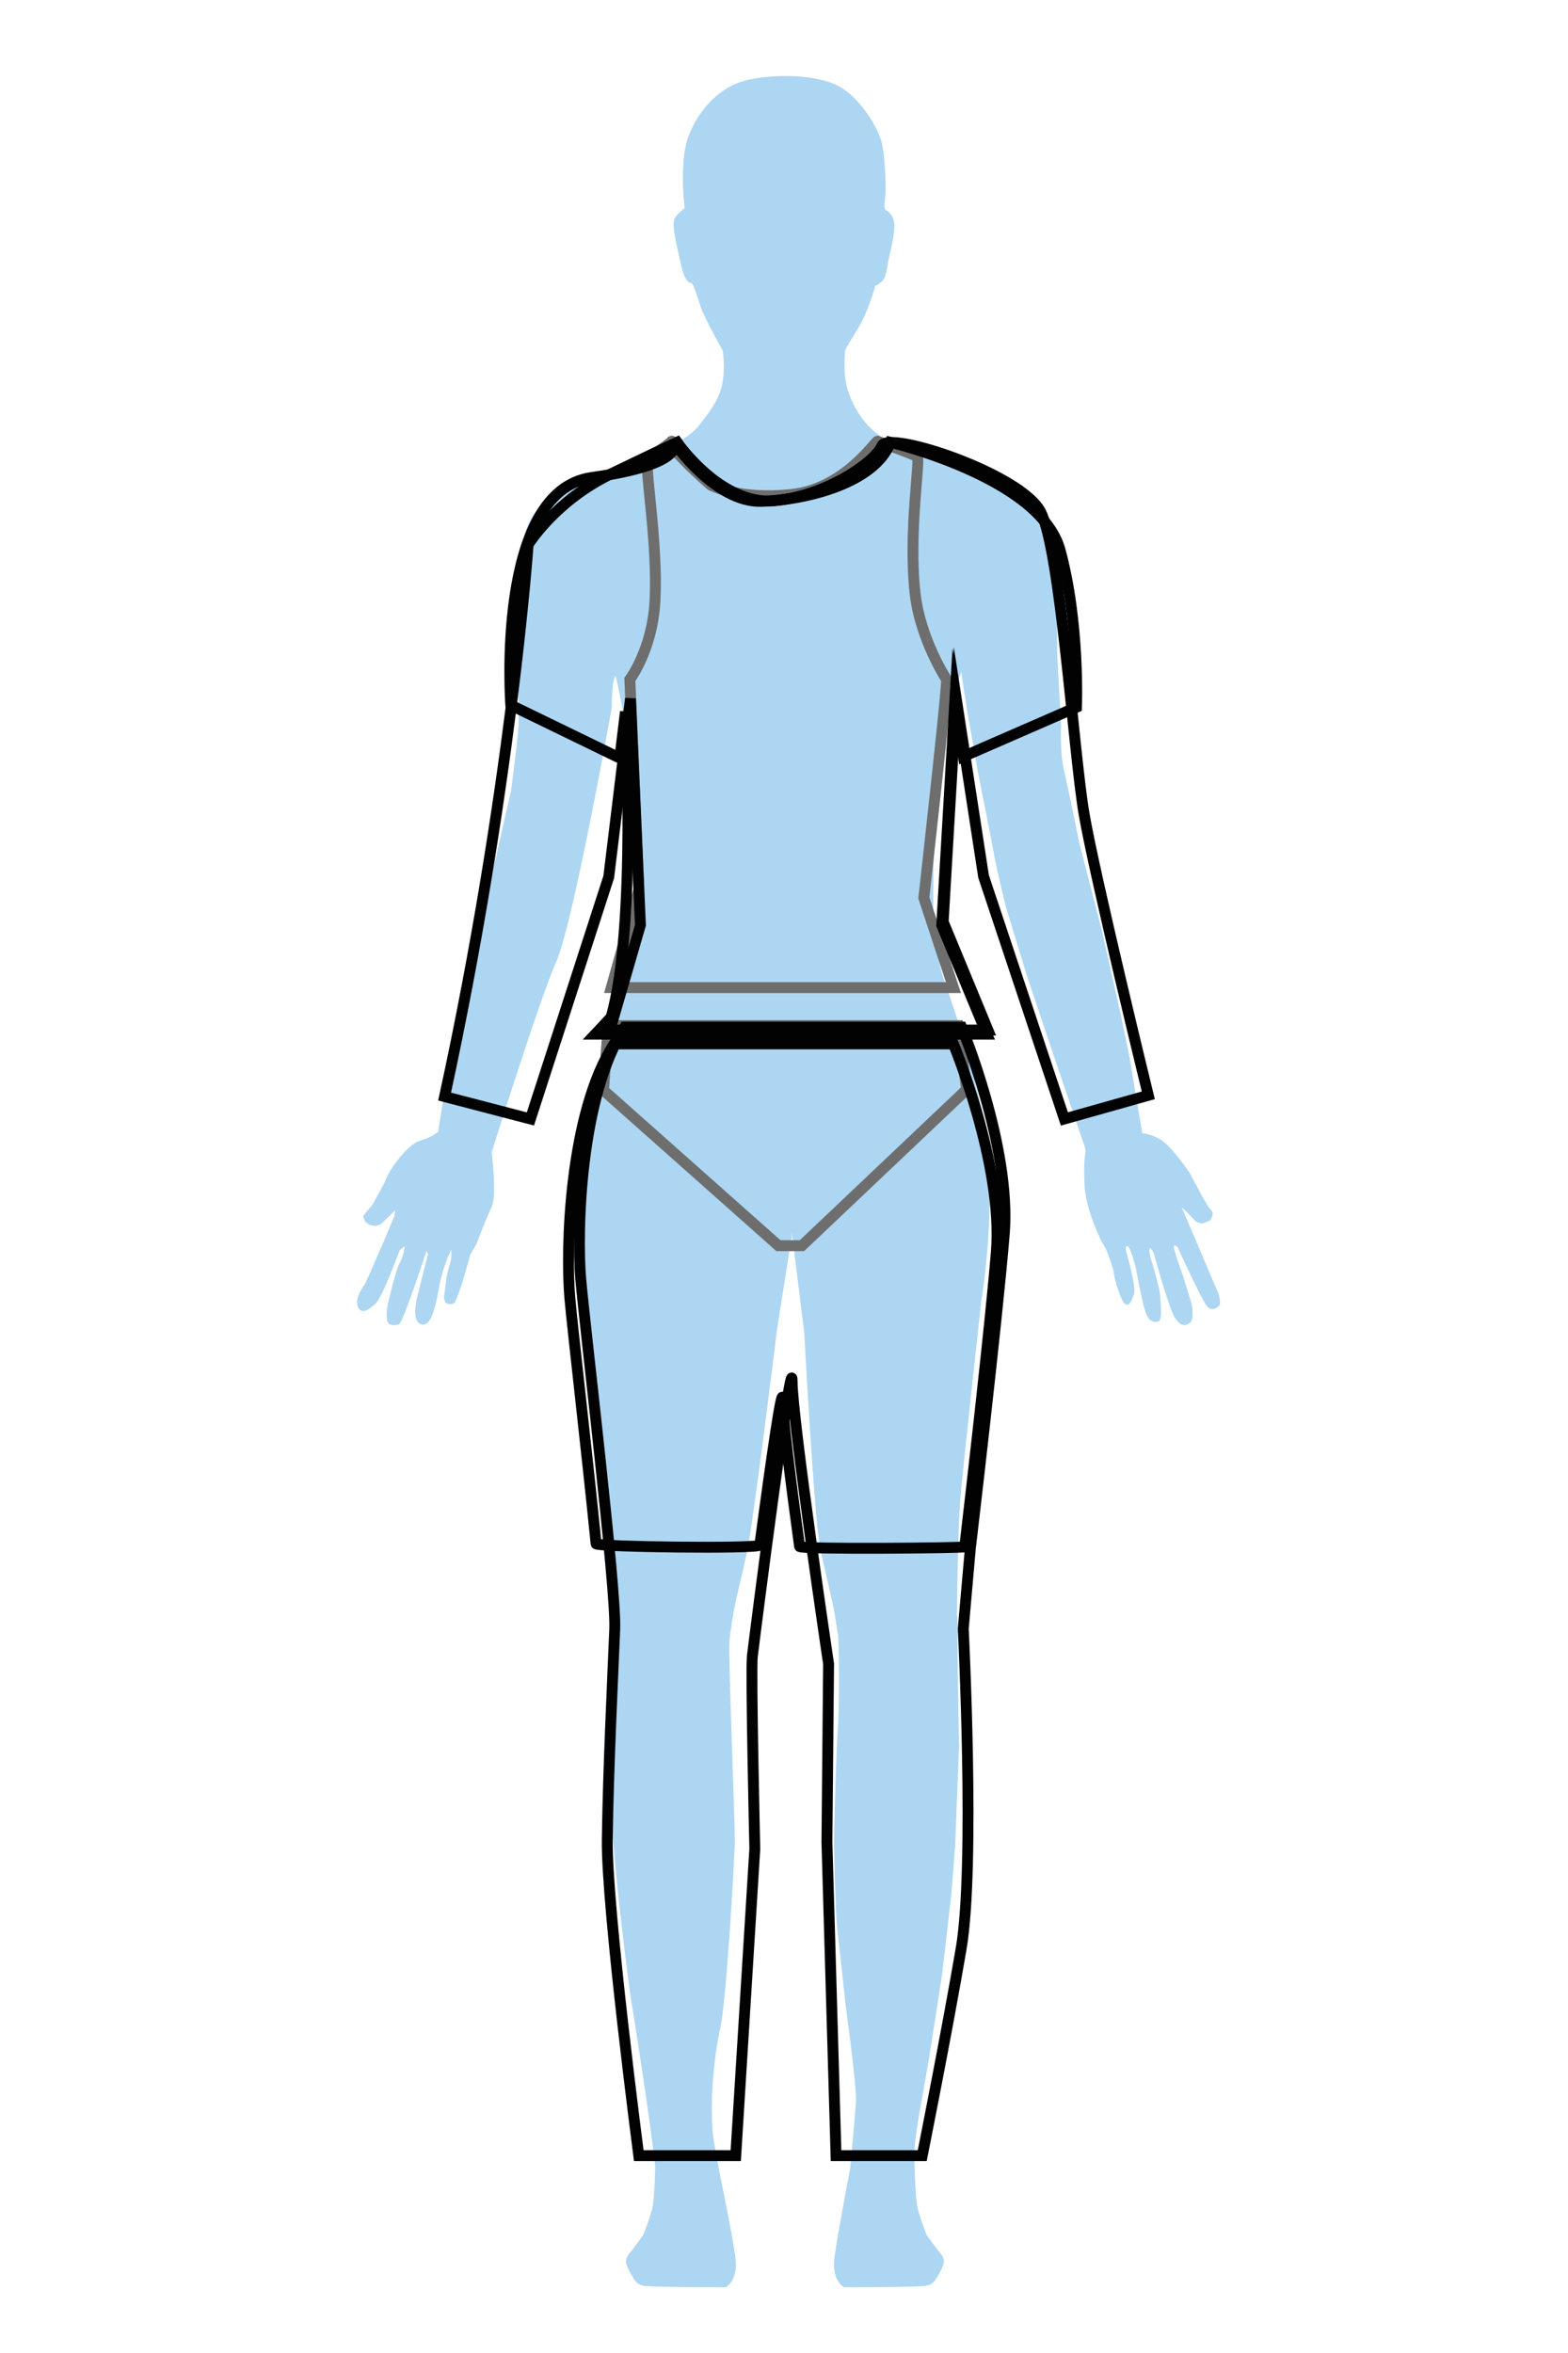 <?xml version="1.0" encoding="utf-8"?>
<!-- Generator: Adobe Illustrator 17.0.0, SVG Export Plug-In . SVG Version: 6.00 Build 0)  -->
<!DOCTYPE svg PUBLIC "-//W3C//DTD SVG 1.0//EN" "http://www.w3.org/TR/2001/REC-SVG-20010904/DTD/svg10.dtd">
<svg version="1.0" id="Camada_1" xmlns="http://www.w3.org/2000/svg" xmlns:xlink="http://www.w3.org/1999/xlink" x="0px" y="0px"
	 width="144px" height="216px" viewBox="0 0 144 216" enable-background="new 0 0 144 216" xml:space="preserve">
<g id="Shape_1_1_" enable-background="new    ">
</g>
<g id="cabeça">
	<path fill="#ADD6F2" d="M77.555,33.532c-0.003-0.812,0.073-1.436,0.073-1.436s0.234-0.422,1.203-2.016s1.547-3.844,1.547-3.844
		s0.281-0.094,0.656-0.438s0.531-1.828,0.531-1.828s0.641-2.453,0.563-3.422s-0.803-1.281-0.803-1.281s-0.182-0.078-0.057-0.906
		s0.047-3.469-0.234-5.016s-2.125-4.469-4.063-5.469s-5.609-1.14-8.281-0.546s-4.609,2.859-5.484,5.25s-0.328,6.531-0.328,6.531
		s-0.422,0.281-0.844,0.813s0.031,2.203,0.453,4.125s0.797,1.891,1.016,1.953s0.5,1.188,0.875,2.25s2,3.938,2,3.938
		s0.089,0.609,0.097,1.407c0,0,0.772,2.204,5.179,2.173C75.855,35.741,77.555,33.532,77.555,33.532z"/>
</g>
<g id="pescoço">
	<path fill="#ADD6F2" d="M79.79,39.129c-0.022-0.023-0.051-0.043-0.073-0.067c-1.047-1.123-1.637-2.453-1.921-3.464
		c-0.189-0.675-0.243-1.463-0.245-2.126c0,0-1.898-1.686-5.551-1.686c-4.066,0-5.529,1.75-5.529,1.75
		c0.004,0.454-0.017,0.969-0.097,1.468c-0.219,1.375-0.844,2.375-2.188,4.063c-0.017,0.021-0.038,0.042-0.056,0.063
		c0,0,3.272,1.469,7.87,1.469C76.371,40.598,79.79,39.129,79.79,39.129z"/>
</g>
<g id="tronco">
	<path fill="#ADD6F2" d="M86.577,89.582c-0.203-0.516-0.75-3.328-0.828-4.25s-0.016-6.219-0.016-6.219s0.481-7.33,0.856-10.97
		c0.179-1.739,1.331-5.368,1.686-6.438c0,0,2.424-2.331,2.564-8.274c0.167-7.042-3.5-10.847-3.5-10.847
		c-1.818-0.668-4.391-1.377-5.763-2.096c-0.691-0.362-1.263-0.825-1.75-1.328c0,0-6.202-2.078-8.222-2.078
		c-1.911,0-7.502,2.078-7.502,2.078c-1.394,1.636-4.698,2.75-4.698,2.75s-1.512,0.525-2.94,1.025c0,0-2.844,2.444-2.844,9.116
		c0,7.671,2.844,9.811,2.844,9.811c0.723,2.181,1.721,10.506,1.721,10.506s0.083,11.208,0.042,13.417
		c-0.042,2.193-1.808,6.73-3.995,14.625c0,0,2.855,3.5,17.772,3.5c12.218,0,17.772-3.5,17.772-3.5
		c-0.472-2.066-1.072-4.6-1.277-5.156C88.171,94.363,86.78,90.098,86.577,89.582z"/>
</g>
<g id="ombro_esquerdo">
	<path fill="#ADD6F2" d="M56.465,60.296c0,0,1.938-2.417,1.938-7.667c0-4.907-1.938-9.71-1.938-9.71
		c-0.343,0.121-0.667,0.234-0.945,0.333c-1.547,0.547-4.094,1.688-6.094,3.484s-1.984,8.266-1.984,8.266s0.044,2.63,0.087,5.294
		c0,0,1.404,1.552,4.424,1.552C54.621,61.848,56.465,60.296,56.465,60.296z"/>
</g>
<g id="ombro_direito">
	<path fill="#ADD6F2" d="M97.089,60.051v-2.393c0,0-0.047-4.516-0.109-5.469s-0.859-4.313-2.406-6.125s-5.344-2.781-5.344-2.781
		s-0.787-0.273-1.89-0.676c0,0-2.125,2.772-2.125,8.553c0,6,2.125,8.891,2.125,8.891s0.719,1.109,4.422,1.109
		C95.277,61.16,97.089,60.051,97.089,60.051z"/>
</g>
<g id="braço_esquerdo">
	<path fill="#ADD6F2" d="M47.64,65.984c0.016,1.281-0.703,6.578-0.703,6.578l-1.531,6.703l-1.75,6.797l-2.094,9.5L40.218,104
		c0,0-0.253,1.813,1.622,2.494c1.587,0.576,3.309-0.705,3.309-0.705c0.269-0.856,4.453-14.192,5.945-17.539
		C52.635,84.791,56.177,65,56.177,65s-0.038-3.372,0.621-3.137v-1.577c0,0-2.051-1.859-4.771-1.859
		c-3.031,0-4.477,1.859-4.477,1.859C47.591,62.757,47.632,65.353,47.64,65.984z"/>
</g>
<g id="braço_direito">
	<path fill="#ADD6F2" d="M104.885,104.064v-0.125c0,0-0.953-5.641-1.016-6.094s-0.875-4.453-1.047-5.172s-1.641-7.313-1.641-7.313
		l-2.031-7.844c0,0-1.047-5.156-1.438-6.797s-0.266-4.156-0.266-4.156l-0.358-6.514c0,0-1.187-2.063-4.968-2.063
		c-3.359,0-4.031,2.063-4.031,2.063c-0.074-1.928,0.186,1.654,0.186,1.654l0.547,3.563l1.031,5.844c0,0,1.234,6.125,1.453,7.406
		s1.078,4.766,1.078,4.766l1.906,6.234l2.516,7.5l2.922,8.578c0,0-0.003,0.017-0.004,0.023c0,0,0.979,1.207,3.24,0.526
		C105.043,105.519,104.885,104.064,104.885,104.064z"/>
</g>
<g id="mão_esquerda">
	<path fill="#ADD6F2" d="M40.234,103.912c0,0-0.563,0.469-1.688,0.813s-2.688,2.531-3.016,3.344s-1.359,2.563-1.359,2.563l-0.828,1
		l0.188,0.516l0.422,0.297l0.547,0.109l0.5-0.188l1.297-1.266l-0.094,0.594c0,0-2.422,5.719-2.703,6.188s-0.922,1.266-0.625,2.063
		s0.984,0.297,1.609-0.266s2.219-4.906,2.219-4.906s0.406-0.375,0.453-0.328s-0.156,0.984-0.469,1.531s-0.953,3.234-1.063,3.703
		s-0.188,1.406,0,1.719s0.656,0.281,1.016,0.172s2.531-6.75,2.531-6.75l0.141,0.297c0,0-1.063,4.094-1.094,4.422
		s-0.344,1.797,0.484,2.031s1.25-1.313,1.609-3.344s1.125-3.5,1.125-3.5l0.016,0.75l-0.406,1.563l-0.281,2.094l0.135,0.447
		c0,0,0.417,0.291,0.792,0.041s1.5-4.457,1.5-4.457l0.542-0.918c0,0,0.917-2.416,1.417-3.457s0-5.042,0-5.042
		s0.111-2.027-1.998-2.813C41.53,102.326,40.234,103.912,40.234,103.912z"/>
</g>
<g id="mão_direita">
	<path fill="#ADD6F2" d="M111.234,117.207l-1.359-3.219l-1.359-3.172l0.641,0.609l0.672,0.719l0.563,0.188l0.781-0.313l0.188-0.469
		v-0.281l-0.391-0.484l-0.516-0.875l-1.219-2.27c0,0-0.953-1.434-2-2.496s-2.375-1.109-2.375-1.109v-0.125
		c0,0-1.309-1.617-3.473-0.922c-2.099,0.674-1.684,2.578-1.684,2.578s-0.25,1.422-0.078,3.531s1.531,4.969,1.781,5.281
		s0.844,2.188,0.844,2.188s0.047,0.922,0.672,2.469s1.063,0.281,1.234-0.328s-0.625-3.484-0.688-3.656s-0.172-0.781,0.109-0.641
		s0.75,2.047,0.75,2.047s0.391,2.25,0.75,3.578s0.828,1.391,1.281,1.281s0.203-1.781,0.188-2.375s-0.766-3.125-0.766-3.125
		s-0.219-0.5-0.219-1.063s0.406,0.328,0.406,0.328s1.266,4.594,1.828,5.688s1.172,0.969,1.531,0.609s0.125-1.625,0.125-1.625
		l-0.813-2.641c0,0-0.609-1.75-0.797-2.406s0.297-0.234,0.297-0.234s2.234,4.875,2.703,5.438s1.063,0.063,1.172-0.141
		s-0.094-0.984-0.094-0.984L111.234,117.207z"/>
</g>
<g id="coxa_esquerda">
	<path fill="#ADD6F2" d="M72.548,100.097c-0.974-1.437,0.155-14.437-7.958-14.312c-5.311,0.082-10.364,14.472-10.403,14.614
		c-2.208,8-0.333,18.833-0.333,18.833s1.667,15.043,1.958,18.459c0.141,1.645,0.252,5.917,0.302,10.562
		c0.005,0.466,0.009,0.937,0.013,1.407c0,0,2.007,9.25,5.617,9.25c2.984,0,5.35-9.25,5.35-9.25c0.057-0.443,0.128-0.9,0.216-1.375
		c0.388-2.086,1.016-4.396,1.377-6.26c0.543-2.791,2.61-19.371,2.625-19.621s1.402-8.921,1.402-8.921S73.113,100.931,72.548,100.097
		z"/>
	<path fill="none" d="M72,100.41"/>
</g>
<g id="coxa_direita">
	<path fill="#ADD6F2" d="M71.267,98.547c2.163-1.666,6.148-12.783,8.823-12.763c5.501,0.041,9.678,14.469,9.718,14.615
		c2.208,8,0.333,18.833,0.333,18.833s-1.667,15.043-1.958,18.459c-0.141,1.645-0.252,5.917-0.302,10.562
		c-0.005,0.466-0.009,0.937-0.013,1.407c0,0-2.888,9.25-5.533,9.25c-3.401,0-5.434-9.25-5.434-9.25
		c-0.057-0.443-0.129-0.9-0.217-1.375c-0.388-2.086-1.016-4.396-1.377-6.26c-0.543-2.791-1.431-19.365-1.446-19.615
		s-1.104-8.927-1.104-8.927S70.468,99.162,71.267,98.547z"/>
</g>
<g id="perna_esquerda">
	<path fill="#ADD6F2" d="M66.107,186.387c0.667-3,1.333-15.834,1.375-17.166c0.042-1.334-0.542-15.5-0.507-18.041
		c0.012-0.885,0.163-1.926,0.371-3.02c0,0-2.725-1.734-5.882-1.734c-3.921,0-5.349,1.734-5.349,1.734
		c0.056,5.035,0.039,10.53-0.092,13.602c-0.25,5.875,1.833,21.416,2,22.25c0.156,0.782,1.778,11.199,2.151,14.899
		c0.006,0.056,1.426,1.25,2.836,1.28c1.509,0.032,3.014-1.106,2.981-1.277c-0.182-0.941-0.335-1.756-0.427-2.318
		C65.148,194.053,65.44,189.387,66.107,186.387z"/>
</g>
<g id="Perna_direita">
	<path fill="#ADD6F2" d="M76.593,169.329c0.016,1.109,0.156,6.5,0.281,7.563s0.797,7.422,0.984,8.719s0.797,6.109,0.75,7.234
		s-0.516,6.031-0.516,6.031s-0.007,0.038-0.019,0.097c0,0,1.219,1.297,2.891,1.094c2.017-0.245,3.021-1.094,3.021-1.094
		c-0.012-0.707-0.008-1.351,0.013-1.753c0.063-1.219,0.422-3.141,0.422-3.141l0.906-5.172l1.188-7.609l0.859-7.453l0.344-4.422
		l0.359-9.172l-0.125-6.828l-0.011-4.685l-0.001-0.328c0,0-1.929-1.891-5.491-1.891c-4.156,0-5.762,1.891-5.762,1.891
		c0.007,0.037,0.014,0.074,0.021,0.11c0.118,0.665,0.212,1.211,0.244,1.465c0.125,0.984,0.125,7.125,0,8.594
		S76.577,168.22,76.593,169.329z"/>
</g>
<g id="pé_esquerdo">
	<path fill="#ADD6F2" d="M57.983,206.652l1.094-1.484c0,0,0.531-1.328,0.797-2.344c0.182-0.692,0.274-2.467,0.295-3.914
		c0.003-0.172,1.671-1.338,3.212-1.297c1.396,0.037,2.584,1.266,2.584,1.266s1.253,6.023,1.565,8.273s-0.891,2.814-0.891,2.814
		s-6.578,0-7.422-0.127s-0.984-0.641-1.031-0.703s-0.656-0.969-0.688-1.5S57.983,206.652,57.983,206.652z"/>
</g>
<g id="pé_direito">
	<path fill="#ADD6F2" d="M86.19,206.652l-1.094-1.484c0,0-0.531-1.328-0.797-2.344c-0.182-0.692-0.274-2.467-0.295-3.914
		c-0.003-0.172-1.671-1.338-3.212-1.297c-1.396,0.037-2.681,1.273-2.681,1.273s-1.156,6.016-1.469,8.266s0.891,2.814,0.891,2.814
		s6.578,0,7.422-0.127s0.984-0.641,1.031-0.703s0.656-0.969,0.688-1.5S86.19,206.652,86.19,206.652z"/>
</g>
<g id="Layer_17">
	<path fill="#ADD6F2" d="M84.442,86.167c2.352,10.549-5.509,12.743-12.306,12.743c-6.798,0-14.915-2.919-12.309-12.743
		c2.606-9.823,5.51-12.743,12.309-12.743C78.934,73.424,82.876,77.813,84.442,86.167z"/>
</g>
<g id="roupaDormir">
	<path fill="none" stroke="#6E6E6E" stroke-miterlimit="10" d="M57.844,62.37l0.827,19.319l-2.533,8.969h31.424l-2.721-8.235
		c0,0,2.24-19.947,2.085-20.053c0,0-2.405-3.657-2.885-7.88c-0.649-5.708,0.541-12.451,0.181-12.603
		c-1.698-0.715-3.53-1.321-3.62-1.383c-0.155-0.106-3,4.352-7.866,4.883c-4.866,0.531-7.451-0.849-7.451-0.849
		s-2.791-2.441-3.308-3.291c-0.517-0.849-0.258-0.745-0.258-0.745s-0.979,0.805-2.185,1.524c-0.473,0.282,0.934,7.739,0.61,13.25
		C59.888,59.652,57.844,62.37,57.844,62.37z"/>
	<polygon fill="none" stroke="#6E6E6E" stroke-miterlimit="10" points="56.983,94.147 87.977,94.147 88.77,100.02 73.648,114.35 
		71.489,114.35 55.426,100.091 55.85,94.147 	"/>
</g>
<g id="roupaDormir_1_">
	<path fill="none" stroke="#020202" stroke-miterlimit="10" d="M40.831,100.662c6.106-28.1,7.671-50.668,7.671-50.668
		s2.467-4.003,7.577-6.476c3.325-1.608,6.104-2.915,6.104-2.915s4.005,5.811,8.914,5.366c4.909-0.445,9.308-3.621,9.893-5.051
		c0.585-1.43,12.704,2.569,14.56,6.038s3.033,22.091,4.014,27.794s5.892,25.798,5.892,25.798l-7.707,2.17l-7.422-22.265
		l-2.511-16.327l-1.199,20.495l4.11,9.933h-34.71l2.797-9.648l-0.913-20.781L55.903,80.51l-7.193,22.208L40.831,100.662z"/>
	<path fill="none" stroke="#020202" stroke-miterlimit="10" d="M57.369,94.287h30.942c0,0,4.567,10.961,3.92,18.954
		c-0.647,7.992-3.121,28.924-3.121,28.924l-0.647,7.346c0,0,1.104,21.731-0.19,29.344c-1.294,7.612-3.578,19.029-3.578,19.029
		h-7.916l-0.837-28.773l0.152-16.366c0,0-3.349-22.53-3.349-25.956c0-3.425-3.502,23.901-3.654,25.271
		c-0.153,1.37,0.228,17.66,0.228,17.66l-1.751,28.163h-8.906c0,0-2.969-22.759-2.892-29.001c0.076-6.241,0.533-15.605,0.685-19.334
		s-2.74-27.707-3.121-32.121C52.954,113.012,53.258,100.681,57.369,94.287z"/>
</g>
<g id="roupaVerao">
	<path fill="none" stroke="#020202" stroke-miterlimit="10" d="M56.393,95.828h31.161c0,0,4.599,11.039,3.948,19.087
		c-0.528,6.52-2.262,21.591-2.903,27.081c-0.013,0.111-15.128,0.252-15.167-0.031c-0.797-5.814-1.554-11.771-1.554-13.406
		c0-1.929-1.102,5.822-2.101,13.274c-0.049,0.368-15.006,0.17-15.034-0.118c-0.85-8.521-2.163-19.7-2.412-22.585
		C51.947,114.684,52.254,102.267,56.393,95.828z"/>
	<path fill="none" stroke="#020202" stroke-miterlimit="10" d="M56.118,93.387c2.369-8.172,1.321-28.049,1.321-28.049l-0.518,4.251
		L46.91,64.727c0,0-1.47-19.649,7.423-20.892s7.547-3.236,7.547-3.236s3.832,5.554,8.043,5.422
		c4.211-0.131,10.448-1.722,11.849-5.42c0,0,13.759,3.226,15.58,9.889s1.509,14.43,1.509,14.43l-10.375,4.523l-0.793-5.155
		l-1.207,20.64l4.139,10.004H54.669L56.118,93.387z"/>
</g>
</svg>
